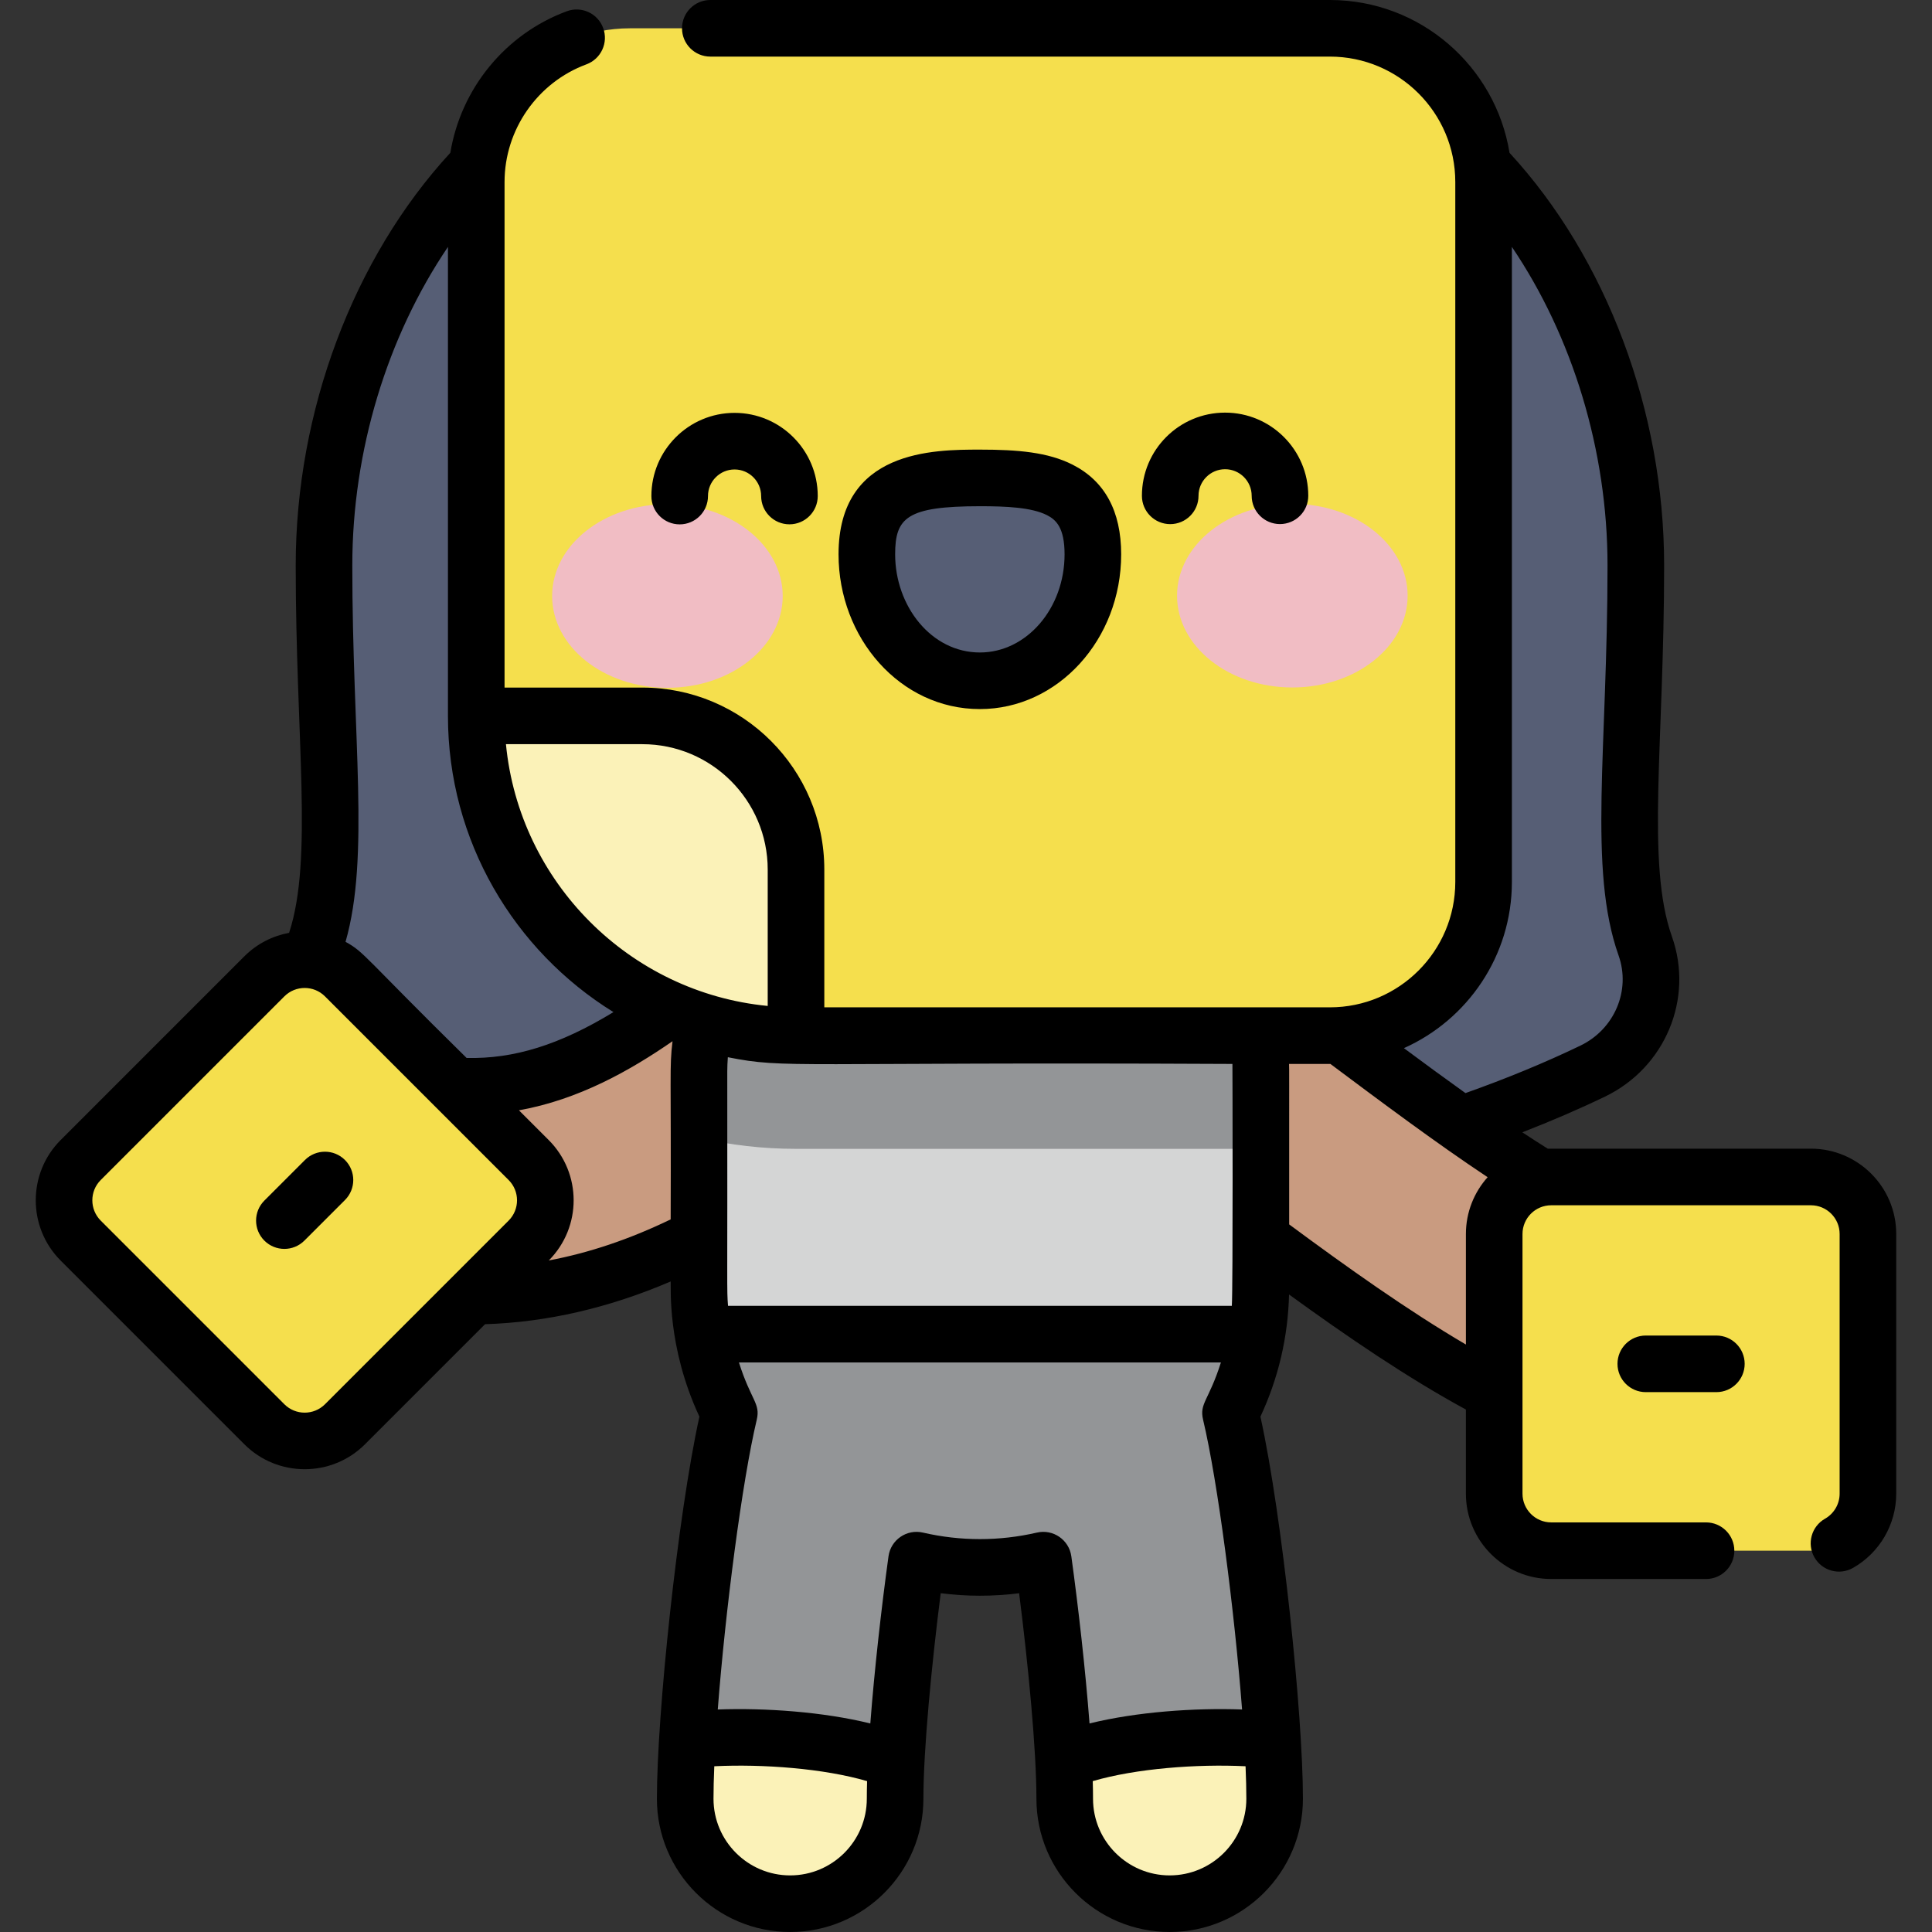 <svg id="Capa_1" enable-background="new 0 0 512 512" height="512" viewBox="0 0 512 512" width="512" xmlns="http://www.w3.org/2000/svg"><rect x="0" y="0" width="512" height="512" fill="#333333" stroke="none"/><g><path d="m259.689 319.834c58.701 0 120.261-15.684 162.389-35.979 12.367-5.957 18.515-20.222 13.93-33.161-7.487-21.128-2.496-53.257-2.496-100.853 0-83.243-66.499-171.978-173.824-129.686-107.323-42.292-173.823 46.443-173.823 129.686 0 47.596 4.991 79.725-2.496 100.853-4.585 12.939 1.564 27.203 13.93 33.161 42.129 20.295 103.689 35.979 162.39 35.979z" fill="#565e75"/><path d="m124.704 343.511c-8.705 0-17.776-.967-27.209-3.133-14.972-3.437-24.322-18.36-20.885-33.332 3.438-14.972 18.36-24.321 33.332-20.885 33.798 7.757 59.972-11.397 90.683-37.245 11.752-9.892 29.299-8.384 39.19 3.37 9.892 11.752 8.383 29.299-3.37 39.19-24.023 20.218-61.827 52.035-111.741 52.035z" fill="#c99b80"/><path d="m392.824 367.372c-38.138-20.529-80.18-57.322-106.514-73.462-13.098-8.027-17.208-25.151-9.181-38.248 8.027-13.098 25.151-17.207 38.248-9.181 29.185 17.887 70.462 53.957 103.812 71.908 13.526 7.281 18.589 24.148 11.309 37.675-7.28 13.524-24.146 18.589-37.674 11.308z" fill="#c99b80"/><path d="m326.13 374.522c5.114-10.094 8.014-21.501 8.014-33.591v-57.024c0-33.092-26.826-59.918-59.918-59.918h-29.072c-33.092 0-59.918 26.826-59.918 59.918v57.024c0 12.09 2.9 23.496 8.014 33.591-5.638 23.732-11.663 78.615-11.663 102.164 0 15.361 12.453 27.814 27.814 27.814s27.814-12.453 27.814-27.814c0-14.999 2.782-42.175 5.68-63.226 5.4 1.246 11.017 1.926 16.796 1.926 5.779 0 11.396-.68 16.796-1.926 2.897 21.051 5.68 48.226 5.68 63.226 0 15.361 12.453 27.814 27.814 27.814s27.814-12.453 27.814-27.814c-.003-23.549-6.027-78.432-11.665-102.164z" fill="#d4d5d5"/><path d="m274.225 223.99h-29.072c-33.092 0-59.918 26.826-59.918 59.918v17.639c8.27 1.901 16.878 2.908 25.717 2.908h123.192v-20.547c0-33.092-26.827-59.918-59.919-59.918z" fill="#939597"/><path d="m186.314 353.559c1.274 7.419 3.642 14.464 6.934 20.963-5.638 23.732-11.663 78.615-11.663 102.164 0 15.361 12.453 27.814 27.814 27.814s27.814-12.453 27.814-27.814c0-14.999 2.782-42.175 5.68-63.226 5.4 1.246 11.017 1.926 16.796 1.926 5.779 0 11.396-.68 16.796-1.926 2.897 21.051 5.68 48.226 5.68 63.226 0 15.361 12.453 27.814 27.814 27.814s27.814-12.453 27.814-27.814c0-23.55-6.024-78.432-11.662-102.164 3.292-6.499 5.66-13.544 6.935-20.963z" fill="#939597"/><path d="m237.507 466.753c-15.283-6.233-40.778-7.245-55.362-5.642-.36 5.975-.56 11.295-.56 15.575 0 15.361 12.453 27.814 27.814 27.814s27.814-12.453 27.814-27.814c0-2.899.105-6.257.294-9.933z" fill="#fbf2b8"/><path d="m281.872 466.753c15.282-6.233 40.778-7.245 55.362-5.642.359 5.975.56 11.295.56 15.575 0 15.361-12.453 27.814-27.814 27.814s-27.814-12.453-27.814-27.814c-.001-2.899-.106-6.257-.294-9.933z" fill="#fbf2b8"/><ellipse cx="259.689" cy="149.561" fill="#c99b80" rx="133.477" ry="108.885"/><path d="m266.879 24.429c68.265-22.515 109.224 32.321 120.511 66.215 1.67 5.013-2.187 10.103-7.469 9.962-31.003-.831-88.973-22.683-113.767-37.557-3.982-2.388-8.949-2.388-12.93 0-24.839 14.9-82.975 36.805-113.936 37.561-5.211.127-8.948-5.019-7.301-9.964 11.287-33.894 52.245-88.733 120.512-66.217 4.676 1.542 9.704 1.542 14.38 0z" fill="#565e75"/><path d="m352.442 274.455h-141.49c-46.801 0-84.74-37.939-84.74-84.74v-141.49c0-22.492 18.233-40.725 40.725-40.725h185.505c22.492 0 40.725 18.233 40.725 40.725v185.505c-.001 22.492-18.234 40.725-40.725 40.725z" fill="#f5df4d"/><g><g><path d="m207.427 157.927c.007 13.438-13.667 24.338-30.541 24.346s-30.559-10.878-30.566-24.316 13.667-24.338 30.541-24.347c16.874-.008 30.559 10.879 30.566 24.317z" fill="#f1bdc4"/><path d="m311.929 157.874c.007 13.438 13.691 24.324 30.566 24.315 16.874-.008 30.548-10.909 30.541-24.346-.007-13.438-13.691-24.324-30.565-24.316-16.875.009-30.549 10.909-30.542 24.347z" fill="#f1bdc4"/><path d="m289.622 146.886c-.009-18.509-13.419-20.241-29.96-20.233-16.54.008-29.949 1.754-29.939 20.263.009 18.509 13.426 33.506 29.966 33.498 16.541-.008 29.942-15.019 29.933-33.528z" fill="#565e75"/></g></g><path d="m210.952 274.455c-46.801 0-84.74-37.939-84.74-84.74h44.015c22.492 0 40.725 18.233 40.725 40.725z" fill="#fbf2b8"/><path d="m21.39 307.41c-5.901 5.901-5.901 15.467 0 21.368l48.667 48.667c5.901 5.901 15.467 5.901 21.368 0l48.667-48.667c5.901-5.901 5.901-15.467 0-21.368l-48.667-48.667c-5.901-5.901-15.467-5.901-21.368 0z" fill="#f5df4d"/><path d="m495.025 327.018c0-8.345-6.765-15.109-15.109-15.109h-68.826c-8.345 0-15.109 6.765-15.109 15.109v68.825c0 8.345 6.765 15.109 15.109 15.109h68.825c8.345 0 15.109-6.765 15.109-15.109v-68.825z" fill="#f5df4d"/><path d="m180.124 138.964h.003c4.143-.002 7.499-3.361 7.497-7.503-.002-3.884 3.156-7.044 7.039-7.046h.004c3.881 0 7.041 3.157 7.043 7.039.002 4.141 3.359 7.496 7.5 7.496h.004c4.143-.002 7.499-3.362 7.496-7.504-.007-12.151-9.893-22.031-22.043-22.031h-.011c-12.154.006-22.038 9.899-22.032 22.053.002 4.14 3.359 7.496 7.5 7.496zm274.731 214.967h-18.704c-4.142 0-7.5 3.358-7.5 7.5s3.358 7.5 7.5 7.5h18.704c4.142 0 7.5-3.358 7.5-7.5s-3.358-7.5-7.5-7.5zm-195.18-166.017h.018c20.65-.01 37.44-18.417 37.429-41.032-.006-11.428-4.343-19.418-12.892-23.748-6.514-3.299-14.492-3.981-24.461-3.981h-.11c-12.155.006-37.449.019-37.436 27.767.011 22.157 16.303 40.995 37.452 40.994zm-.009-53.761h.12c6.768 0 13.579.293 17.667 2.363 2.423 1.227 4.665 3.333 4.669 10.374.007 14.344-10.058 26.018-22.437 26.024h-.01c-12.897 0-22.446-12.295-22.453-26.002-.004-9.721 3.091-12.749 22.444-12.759zm50.457 4.745c4.143-.002 7.499-3.361 7.497-7.503-.002-3.884 3.156-7.044 7.039-7.046h.004c3.882 0 7.041 3.157 7.043 7.039.002 4.142 3.359 7.497 7.5 7.497h.003c4.143-.002 7.499-3.361 7.497-7.503-.006-12.151-9.893-22.032-22.043-22.032h-.011c-12.182.006-22.038 9.869-22.032 22.053.002 4.141 3.359 7.497 7.5 7.497h.003zm169.792 165.511c-79.104.013-68.812-.013-69.711.023-2.236-1.4-4.493-2.852-6.771-4.357 7.695-2.991 15.031-6.153 21.9-9.462 15.961-7.69 23.589-25.928 17.744-42.423-6.881-19.417-2.065-51.253-2.065-98.348 0-40.806-15.282-81.467-40.973-109.343-3.709-22.931-23.636-40.499-47.597-40.499h-164.199c-4.142 0-7.5 3.358-7.5 7.5s3.358 7.5 7.5 7.5h164.198c18.32 0 33.225 14.904 33.225 33.225v185.505c0 18.32-14.905 33.225-33.225 33.225h-133.99v-36.515c0-26.591-21.634-48.225-48.225-48.225h-36.515v-133.99c0-13.845 8.721-26.373 21.7-31.174 3.885-1.437 5.869-5.751 4.432-9.636-1.437-3.884-5.751-5.87-9.636-4.432-16.384 6.06-28.087 20.603-30.861 37.506-25.696 27.875-40.981 68.541-40.981 109.352 0 46.219 4.653 77.864-1.752 97.373-4.347.801-8.505 2.871-11.86 6.226l-48.666 48.667s0 0-.001 0c-8.815 8.816-8.815 23.16.001 31.975l48.666 48.667c8.815 8.813 23.159 8.816 31.975-.001l31.818-31.818c16.357-.513 32.844-4.32 49.188-11.326.137 1.339-1.052 17.22 7.615 35.822-5.784 26.304-11.264 78.976-11.264 101.26 0 19.472 15.842 35.314 35.314 35.314s35.314-15.842 35.314-35.314c0-12.999 2.169-35.455 4.586-54.468 6.916.888 13.863.889 20.779 0 2.418 19.013 4.586 41.468 4.586 54.468 0 19.472 15.842 35.314 35.314 35.314s35.314-15.842 35.314-35.314c0-22.286-5.48-74.958-11.263-101.26 4.757-10.21 7.303-21.077 7.586-32.37 15.46 11.218 31.427 22.1 46.865 30.487v22.301c0 12.467 10.143 22.609 22.609 22.609h41.029c4.142 0 7.5-3.358 7.5-7.5s-3.358-7.5-7.5-7.5h-41.028c-4.196 0-7.609-3.414-7.609-7.609v-68.825c0-4.196 3.414-7.609 7.609-7.609h68.825c4.196 0 7.609 3.414 7.609 7.609v68.825c0 2.736-1.482 5.276-3.867 6.629-3.604 2.043-4.868 6.62-2.825 10.223 2.042 3.603 6.621 4.868 10.223 2.825 7.074-4.011 11.468-11.551 11.468-19.677v-68.825c.002-12.468-10.141-22.61-22.608-22.61zm-153.31-22.454c.026.698.162 59.83-.159 64.105h-133.513c-.355-4.726-.128-2.107-.198-62.151 0-1.242.062-2.488.152-3.735 15.598 3.109 16.489 1.216 133.718 1.781zm-233.24-132.114c0-30.403 9.258-60.636 25.346-84.409v124.283c0 33.131 17.561 62.234 43.86 78.501-14.258 8.694-26.433 12.452-38.919 12.149-27.327-26.902-27.029-28.012-32.078-30.768 6.468-22.625 1.791-53.75 1.791-99.756zm41.423 173.634-48.666 48.667c-2.967 2.967-7.795 2.967-10.762 0l-48.666-48.667c-2.967-2.967-2.967-7.794 0-10.762l48.666-48.666c2.968-2.968 7.795-2.967 10.762-.001l48.666 48.667c2.974 2.974 2.975 7.787 0 10.762zm42.946-.325c-10.876 5.257-21.577 8.862-32.296 10.884 8.796-8.845 8.775-23.108-.044-31.927l-7.862-7.862c15.935-2.856 29.594-10.642 40.678-18.299.005.002.009.004.014.005-.847 7.101-.337 8.165-.49 47.199zm-43.652-125.935h36.145c18.32 0 33.225 14.905 33.225 33.225v36.145c-36.615-3.546-65.825-32.756-69.37-69.37zm95.631 279.471c0 11.201-9.113 20.314-20.314 20.314s-20.314-9.113-20.314-20.314c0-2.544.074-5.45.206-8.61 12.835-.631 29.012.578 40.495 3.94-.048 1.655-.073 3.217-.073 4.67zm54.202-64.248c-.6-4.35-4.805-7.278-9.116-6.286-9.98 2.302-20.241 2.302-30.221 0-4.274-.989-8.512 1.903-9.116 6.286-1.863 13.539-3.737 30.102-4.818 44.298-12.437-3.072-27.778-4.162-40.429-3.704 2.028-26.303 6.442-60.411 10.33-76.776 1.038-4.368-1.529-5.115-4.721-15.197h127.731c-3.215 10.151-5.763 10.814-4.721 15.197 3.887 16.364 8.301 50.472 10.329 76.776-12.65-.458-27.992.63-40.429 3.701-1.082-14.196-2.956-30.758-4.819-44.295zm26.063 84.562c-11.201 0-20.314-9.113-20.314-20.314 0-1.453-.025-3.015-.073-4.67 11.482-3.362 27.659-4.57 40.495-3.94.132 3.16.206 6.066.206 8.61 0 11.201-9.113 20.314-20.314 20.314zm78.503-169.982v29.295c-15.465-9.075-31.497-20.487-46.837-31.835-.017-43.301.035-40.173-.037-42.523 2.622-.001 9.134.002 10.959-.003 13.417 10.022 27.798 20.8 41.67 30.018-3.576 3.999-5.755 9.273-5.755 15.048zm-.12-37.338c-5.416-3.865-10.873-7.873-16.31-11.909 16.843-7.529 28.615-24.431 28.615-44.041v-168.297c16.089 23.773 25.346 54.006 25.346 84.409 0 48.635-5.201 80.423 2.926 103.358 3.283 9.265-1.066 19.54-10.116 23.899-9.321 4.49-19.557 8.714-30.461 12.581zm-307.545 17.732-10.757 10.757c-2.929 2.929-2.929 7.678 0 10.607 2.928 2.929 7.677 2.929 10.606 0l10.757-10.757c2.929-2.929 2.929-7.678 0-10.606-2.928-2.931-7.677-2.93-10.606-.001z"/></g></svg>